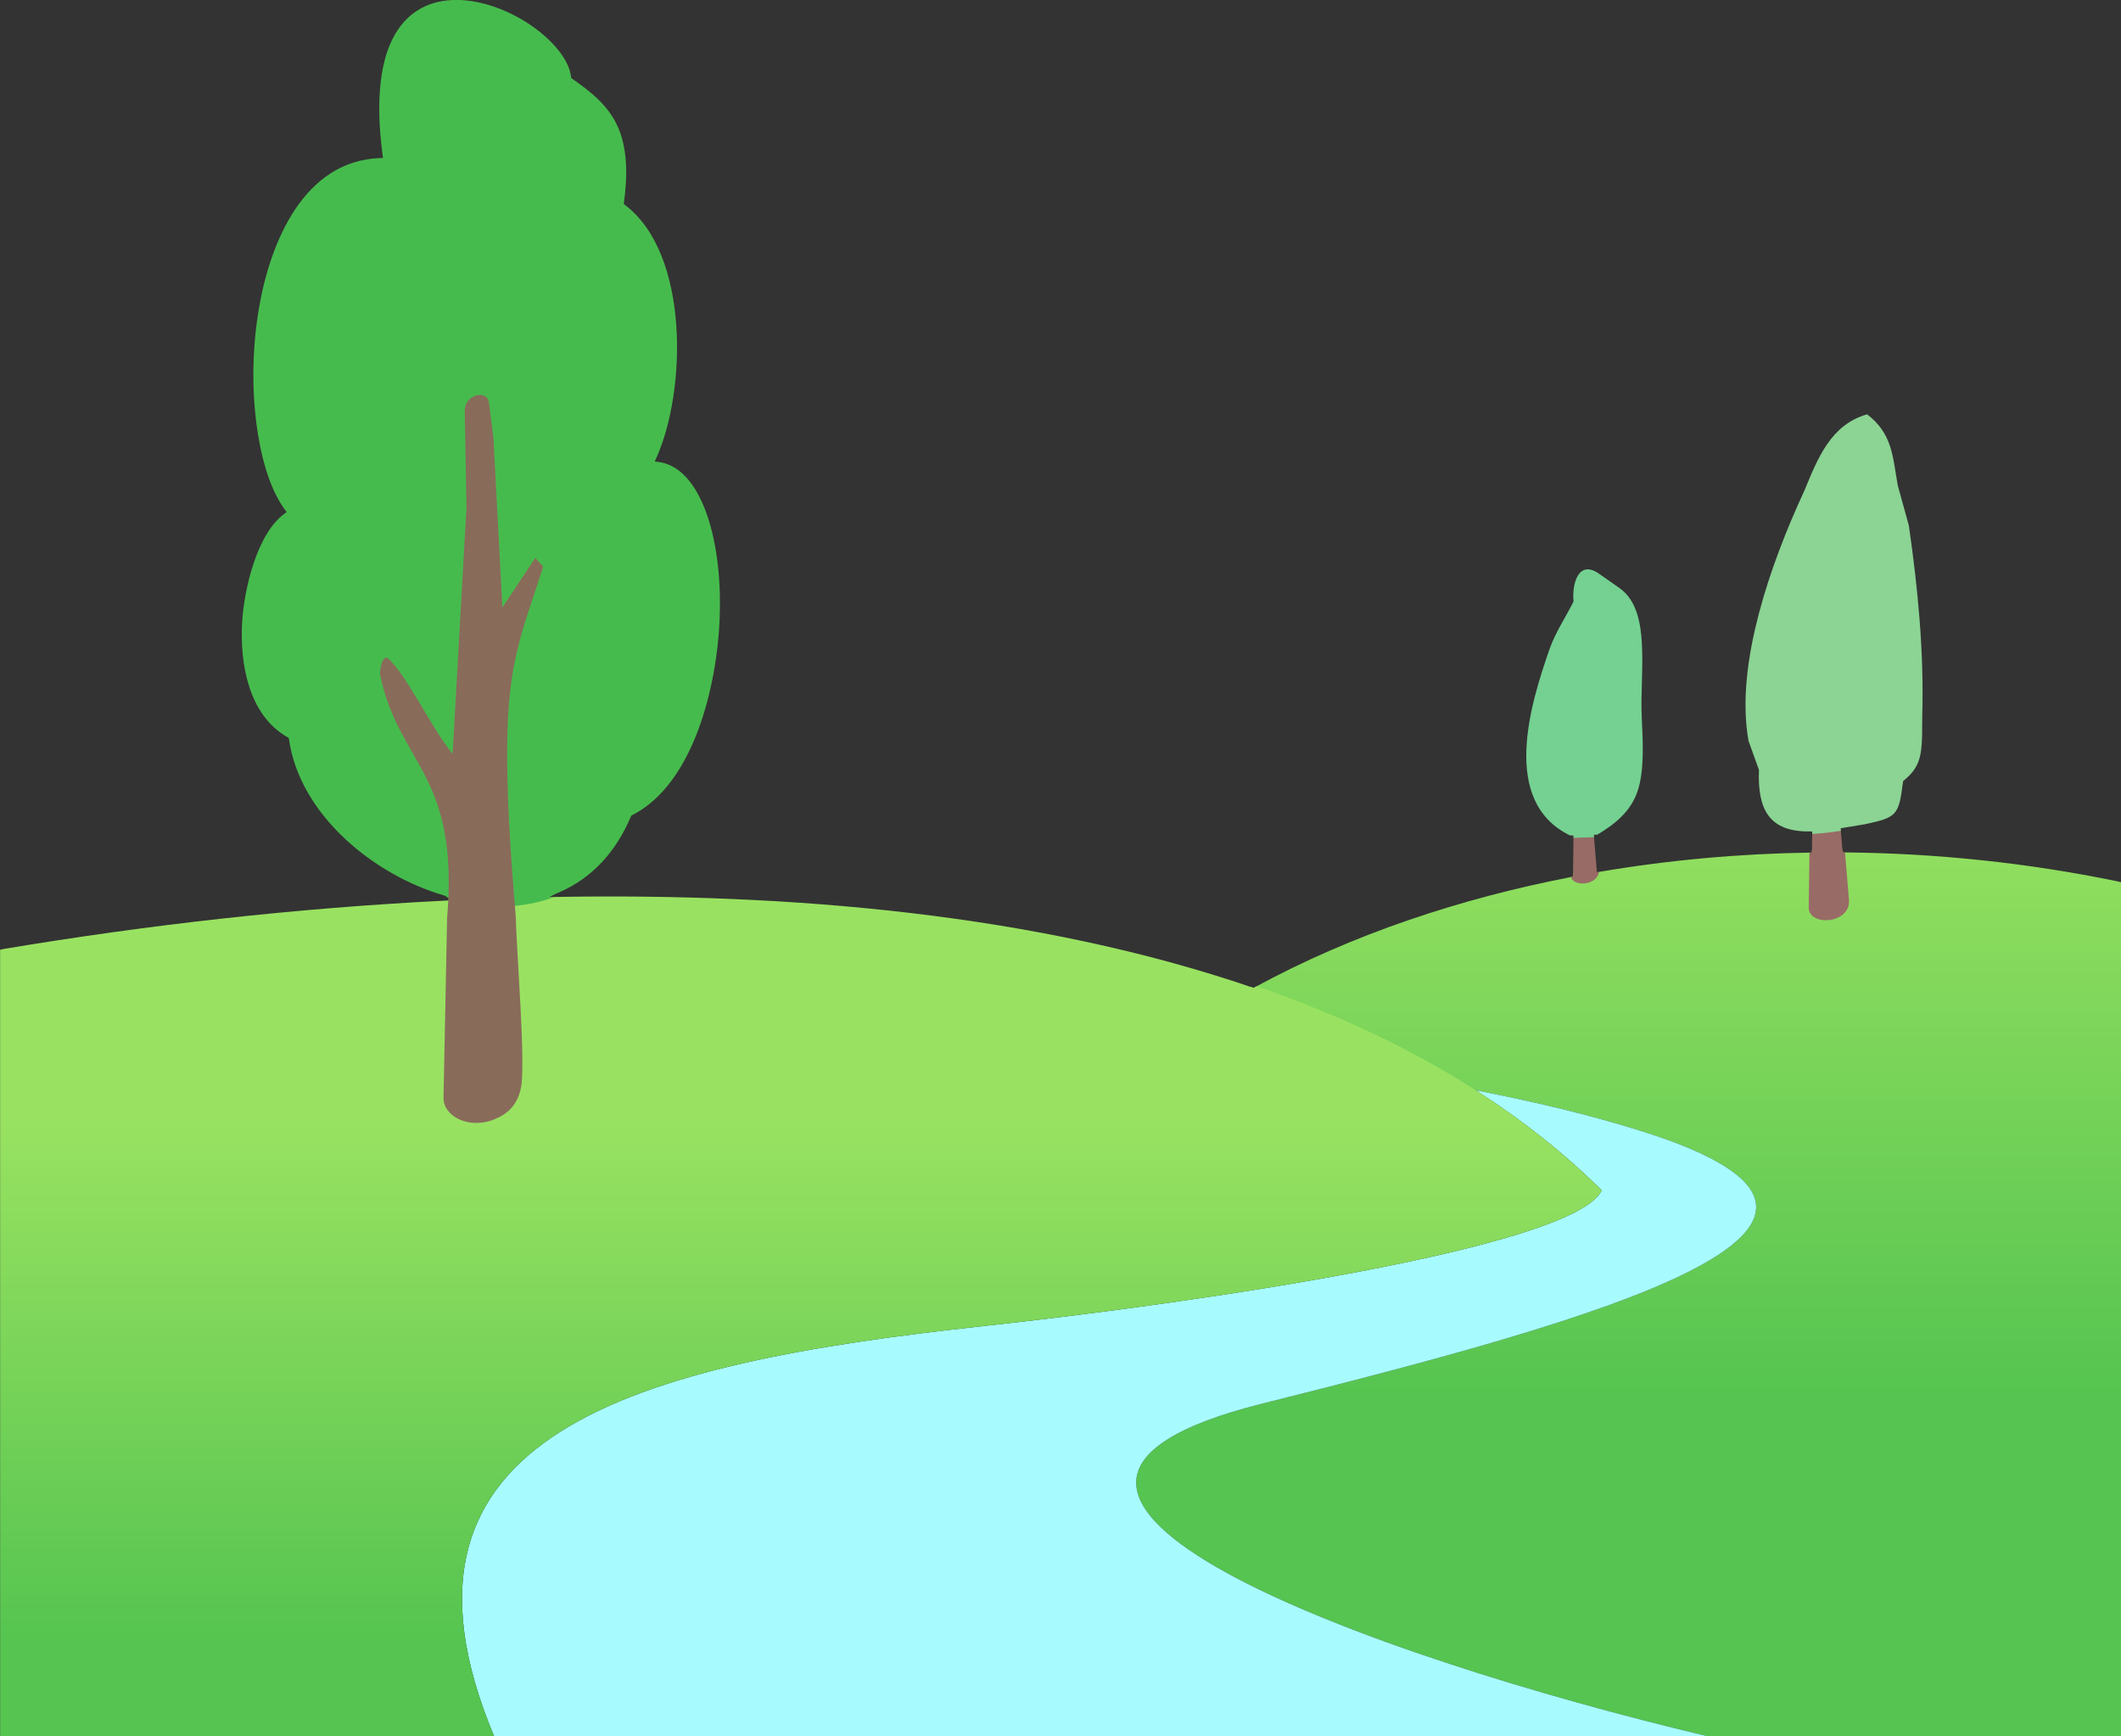 <?xml version="1.0" encoding="UTF-8"?>
<!DOCTYPE svg PUBLIC "-//W3C//DTD SVG 1.1//EN" "http://www.w3.org/Graphics/SVG/1.1/DTD/svg11.dtd">
<!-- Creator: CorelDRAW -->
<svg xmlns="http://www.w3.org/2000/svg" xml:space="preserve" width="85mm" height="69.568mm" version="1.1" style="shape-rendering:geometricPrecision; text-rendering:geometricPrecision; image-rendering:optimizeQuality; fill-rule:evenodd; clip-rule:evenodd"
viewBox="0 0 704.25 576.39"
 xmlns:xlink="http://www.w3.org/1999/xlink"
 xmlns:xodm="http://www.corel.com/coreldraw/odm/2003">
 <rect x="0" y="0" width="704.25" height="576.39" fill="#333333" stroke="none"/>
 <defs>
  <style type="text/css">
   <![CDATA[
    .fil8 {fill:none}
    .fil3 {fill:#46BB4D}
    .fil7 {fill:#74D192}
    .fil4 {fill:#896B5A}
    .fil6 {fill:#8BD494}
    .fil5 {fill:#996B66}
    .fil1 {fill:#A7FBFE}
    .fil0 {fill:url(#id1)}
    .fil2 {fill:url(#id2)}
   ]]>
  </style>
   <clipPath id="id0">
    <path d="M633.76 174.31l-3.63 -13.13c-1.75,-9.97 -1.81,-17.17 -10.18,-23.63 -12.06,3.44 -16.37,14.57 -20.78,25.22 -6.07,13.14 -11.45,26.88 -15.14,40.87 -3.51,13.34 -5.9,28.62 -3.46,42.33l3.47 9.64 -0.01 0.16c-0.46,12.75 3.22,20.44 16.84,20.26l0.85 -0.01 -0.09 7.04 -0.8 0.01c-23.35,0.36 -46.7,2.45 -69.72,6.38l-0.91 0.16 -0.06 -1.09 -0.95 -11.4 1.24 -0.04c5.91,-3.57 11.02,-7.66 13.3,-14.4 2.36,-6.97 1.74,-16.91 1.4,-24.2 -0.38,-8.29 0.5,-16.61 0.03,-24.89 -0.37,-6.54 -1.62,-14.26 -7.38,-18.31l-6.82 -4.79c-6.95,-4.89 -9.02,3.56 -8.5,8.97l0.02 0.24 -0.11 0.21c-2.54,5.05 -5.94,10.11 -7.8,15.43 -6.51,18.55 -16.43,50.77 6.74,62.03l1.16 -0.04 -0.17 12.96 0.02 0.76 -0.69 0.13c-36.36,7.03 -72.5,18.89 -105.08,36.64l-0.32 0.17 -0.34 -0.12c-72.07,-24.65 -153.91,-31.28 -229.7,-30.11l-4.12 0.06 3.77 -1.65c11.24,-4.92 18.93,-13.94 23.66,-25.11l0.12 -0.28 0.27 -0.14c20.62,-10.45 28.07,-43.15 29.03,-64.44 0.52,-11.61 -0.44,-24.94 -4.4,-35.94 -2.62,-7.26 -7.52,-15.88 -16,-16.9l-1.12 -0.14 0.47 -1.03c10.1,-22.34 11.15,-67.87 -10.37,-84.17l-0.38 -0.29 0.06 -0.48c1.14,-8.63 1.43,-18.46 -2.65,-26.43 -3.26,-6.38 -8.81,-10.68 -14.56,-14.7l-0.3 -0.21 -0.04 -0.37c-0.79,-6.53 -7.34,-12.86 -12.4,-16.49 -6.82,-4.9 -15.64,-8.6 -24.08,-9.03 -8.71,-0.45 -16.32,2.64 -21.21,10.12 -7.32,11.18 -6.57,28.77 -4.89,41.39l0.12 0.91 -0.91 0.03c-25.43,0.88 -36.46,27.98 -40.2,49.41 -2.2,12.61 -2.54,26.12 -0.91,38.8 1.18,9.18 3.89,21.11 9.54,28.66l0.51 0.67 -0.68 0.49c-9.3,6.72 -13.49,25.34 -14.12,36.09 -0.8,13.62 2.11,30.87 15.12,38.19l0.36 0.2 0.06 0.4c3.6,25.27 28.35,45.28 51.82,52.01l1.28 0.89 -0.2 0.69 -1.26 0.05c-48.94,2.46 -97.98,7.94 -146.32,16.03 -0.13,0.02 -1.09,0.25 -1.22,0.27l0 261.05 704.25 0 0 -283.45c-0.21,-0.04 -1.26,-0.32 -1.47,-0.37 -29.66,-6.1 -59.97,-9.27 -90.24,-9.55l-0.76 -0.01 -0.67 -8.02 0.76 -0.12c2.37,-0.38 4.74,-0.79 7.1,-1.16 10.77,-2.29 11.47,-2.89 12.84,-14.01l0.04 -0.33 0.25 -0.21c2.94,-2.43 4.77,-4.86 5.5,-8.62 0.79,-4.01 0.52,-9.17 0.63,-13.3 0.56,-21.23 -1.47,-41.99 -4.49,-62.97z"/>
   </clipPath>
  <linearGradient id="id1" gradientUnits="userSpaceOnUse" x1="479.83" y1="256.68" x2="479.84" y2="465.09">
   <stop offset="0" style="stop-opacity:1; stop-color:#99E261"/>
   <stop offset="1" style="stop-opacity:1; stop-color:#55C450"/>
  </linearGradient>
  <linearGradient id="id2" gradientUnits="userSpaceOnUse" xlink:href="#id1" x1="166.85" y1="370.25" x2="166.85" y2="546.47">
  </linearGradient>
 </defs>
 <g id="Слой_x0020_1">
  <g>
  </g>
  <g style="clip-path:url(#id0)">
   <g id="_1611143307424">
    <g>
     <path class="fil0" d="M566.79 576.39l137.46 0 0 -284.35c-115.26,-24.05 -237.89,-3.13 -315.99,52.41 52.39,10.4 106.24,15.1 157.17,31.2 98.52,31.15 -14.82,62.46 -126.33,90.36 -116.68,29.19 36.08,83.87 147.69,110.38z"/>
     <path class="fil1" d="M566.79 576.39c-111.61,-26.5 -264.37,-81.18 -147.69,-110.38 111.51,-27.9 224.85,-59.21 126.33,-90.36 -18.16,-5.74 -36.69,-10.03 -55.39,-13.65 15.21,9.73 29.23,20.75 41.8,33.21 -9.37,19.14 -134.61,37.37 -205.28,45.05 -115.68,12.57 -204.63,35.47 -162.52,136.13l402.75 0z"/>
     <path class="fil2" d="M-0 576.39l164.04 0c-42.11,-100.66 46.84,-123.56 162.52,-136.13 70.67,-7.68 195.91,-25.91 205.28,-45.05 -119.99,-118.96 -372.03,-107.66 -531.84,-80.78l0 261.96z"/>
     <path class="fil3" d="M210.25 271.39c37.27,-18.89 38.56,-115.21 8.35,-118.84 10.19,-22.53 11.33,-68.54 -10.62,-85.17 3.27,-24.87 -4.7,-32.93 -17.55,-41.91 -2.74,-22.76 -75.2,-55.95 -64.22,26.2 -47.17,1.64 -51.39,92.57 -32.2,118.19 -15.19,10.97 -23.73,61.7 1.08,75.67 6.8,47.75 90.93,83.08 115.16,25.87z"/>
     <path class="fil4" d="M154.32 136.35l0.56 32.3 -4.6 81.6c-6.1,-7 -15.51,-26.6 -21.41,-31.61 -1.75,-1.49 -3.05,3.58 -2.56,5.86 6.33,29.62 26.21,32.35 22.14,80.4l-1.19 59.53c-0.13,6.7 10.11,11.59 19.58,5.85 3.68,-2.23 5.44,-5.5 6.17,-9.29 1.56,-8.19 -1.54,-45.71 -1.77,-56.82 -1.66,-20.37 -3.34,-42.11 -2.7,-62.53 0.77,-24.57 6.24,-35.69 11.8,-53.48l-2.59 -2.93 -10.94 16.45 -2.98 -56.45 -1.45 -11.42c-0.6,-4.73 -8.15,-2.84 -8.06,2.58z"/>
     <path class="fil5" d="M613.92 298.69l-2.02 -24.3 -11 0.53 -0.34 26.33c-0.08,6.46 14.04,5.59 13.36,-2.57z"/>
     <path class="fil6" d="M630.93 161c-2.17,-12.43 -2.43,-18.07 -10.81,-24.35 -12.36,3.31 -16.78,13.89 -21.72,25.8 -10.96,23.72 -23.3,57.67 -18.65,83.74l3.44 9.56c-0.95,26.64 18.13,21.62 35.93,18.8 10.92,-2.32 12.06,-2.98 13.52,-14.72 7.17,-5.93 6.12,-10.82 6.43,-22.53 0.57,-21.58 -1.45,-41.93 -4.51,-63.16l-3.64 -13.14z"/>
     <path class="fil5" d="M530.95 288.47l-1.44 -17.26 -7.81 0.38 -0.24 18.7c-0.06,4.59 9.97,3.97 9.49,-1.82z"/>
     <path class="fil7" d="M521.63 199.54c-2.8,5.57 -6.05,10.4 -7.84,15.53 -7.12,20.28 -16.18,51.9 7.34,63.14l9.53 -0.3c15.51,-9.33 16.3,-17.4 15.29,-39.46 -0.72,-15.72 3.37,-36.06 -7.7,-43.85l-6.82 -4.79c-7.22,-5.08 -10.48,2.72 -9.8,9.73z"/>
    </g>
   </g>
  </g>
  <path class="fil8" d="M633.76 174.31l-3.63 -13.13c-1.75,-9.97 -1.81,-17.17 -10.18,-23.63 -12.06,3.44 -16.37,14.57 -20.78,25.22 -6.07,13.14 -11.45,26.88 -15.14,40.87 -3.51,13.34 -5.9,28.62 -3.46,42.33l3.47 9.64 -0.01 0.16c-0.46,12.75 3.22,20.44 16.84,20.26l0.85 -0.01 -0.09 7.04 -0.8 0.01c-23.35,0.36 -46.7,2.45 -69.72,6.38l-0.91 0.16 -0.06 -1.09 -0.95 -11.4 1.24 -0.04c5.91,-3.57 11.02,-7.66 13.3,-14.4 2.36,-6.97 1.74,-16.91 1.4,-24.2 -0.38,-8.29 0.5,-16.61 0.03,-24.89 -0.37,-6.54 -1.62,-14.26 -7.38,-18.31l-6.82 -4.79c-6.95,-4.89 -9.02,3.56 -8.5,8.97l0.02 0.24 -0.11 0.21c-2.54,5.05 -5.94,10.11 -7.8,15.43 -6.51,18.55 -16.43,50.77 6.74,62.03l1.16 -0.04 -0.17 12.96 0.02 0.76 -0.69 0.13c-36.36,7.03 -72.5,18.89 -105.08,36.64l-0.32 0.17 -0.34 -0.12c-72.07,-24.65 -153.91,-31.28 -229.7,-30.11l-4.12 0.06 3.77 -1.65c11.24,-4.92 18.93,-13.94 23.66,-25.11l0.12 -0.28 0.27 -0.14c20.62,-10.45 28.07,-43.15 29.03,-64.44 0.52,-11.61 -0.44,-24.94 -4.4,-35.94 -2.62,-7.26 -7.52,-15.88 -16,-16.9l-1.12 -0.14 0.47 -1.03c10.1,-22.34 11.15,-67.87 -10.37,-84.17l-0.38 -0.29 0.06 -0.48c1.14,-8.63 1.43,-18.46 -2.65,-26.43 -3.26,-6.38 -8.81,-10.68 -14.56,-14.7l-0.3 -0.21 -0.04 -0.37c-0.79,-6.53 -7.34,-12.86 -12.4,-16.49 -6.82,-4.9 -15.64,-8.6 -24.08,-9.03 -8.71,-0.45 -16.32,2.64 -21.21,10.12 -7.32,11.18 -6.57,28.77 -4.89,41.39l0.12 0.91 -0.91 0.03c-25.43,0.88 -36.46,27.98 -40.2,49.41 -2.2,12.61 -2.54,26.12 -0.91,38.8 1.18,9.18 3.89,21.11 9.54,28.66l0.51 0.67 -0.68 0.49c-9.3,6.72 -13.49,25.34 -14.12,36.09 -0.8,13.62 2.11,30.87 15.12,38.19l0.36 0.2 0.06 0.4c3.6,25.27 28.35,45.28 51.82,52.01l1.28 0.89 -0.2 0.69 -1.26 0.05c-48.94,2.46 -97.98,7.94 -146.32,16.03 -0.13,0.02 -1.09,0.25 -1.22,0.27l0 261.05 704.25 0 0 -283.45c-0.21,-0.04 -1.26,-0.32 -1.47,-0.37 -29.66,-6.1 -59.97,-9.27 -90.24,-9.55l-0.76 -0.01 -0.67 -8.02 0.76 -0.12c2.37,-0.38 4.74,-0.79 7.1,-1.16 10.77,-2.29 11.47,-2.89 12.84,-14.01l0.04 -0.33 0.25 -0.21c2.94,-2.43 4.77,-4.86 5.5,-8.62 0.79,-4.01 0.52,-9.17 0.63,-13.3 0.56,-21.23 -1.47,-41.99 -4.49,-62.97z"/>
 </g>
</svg>

